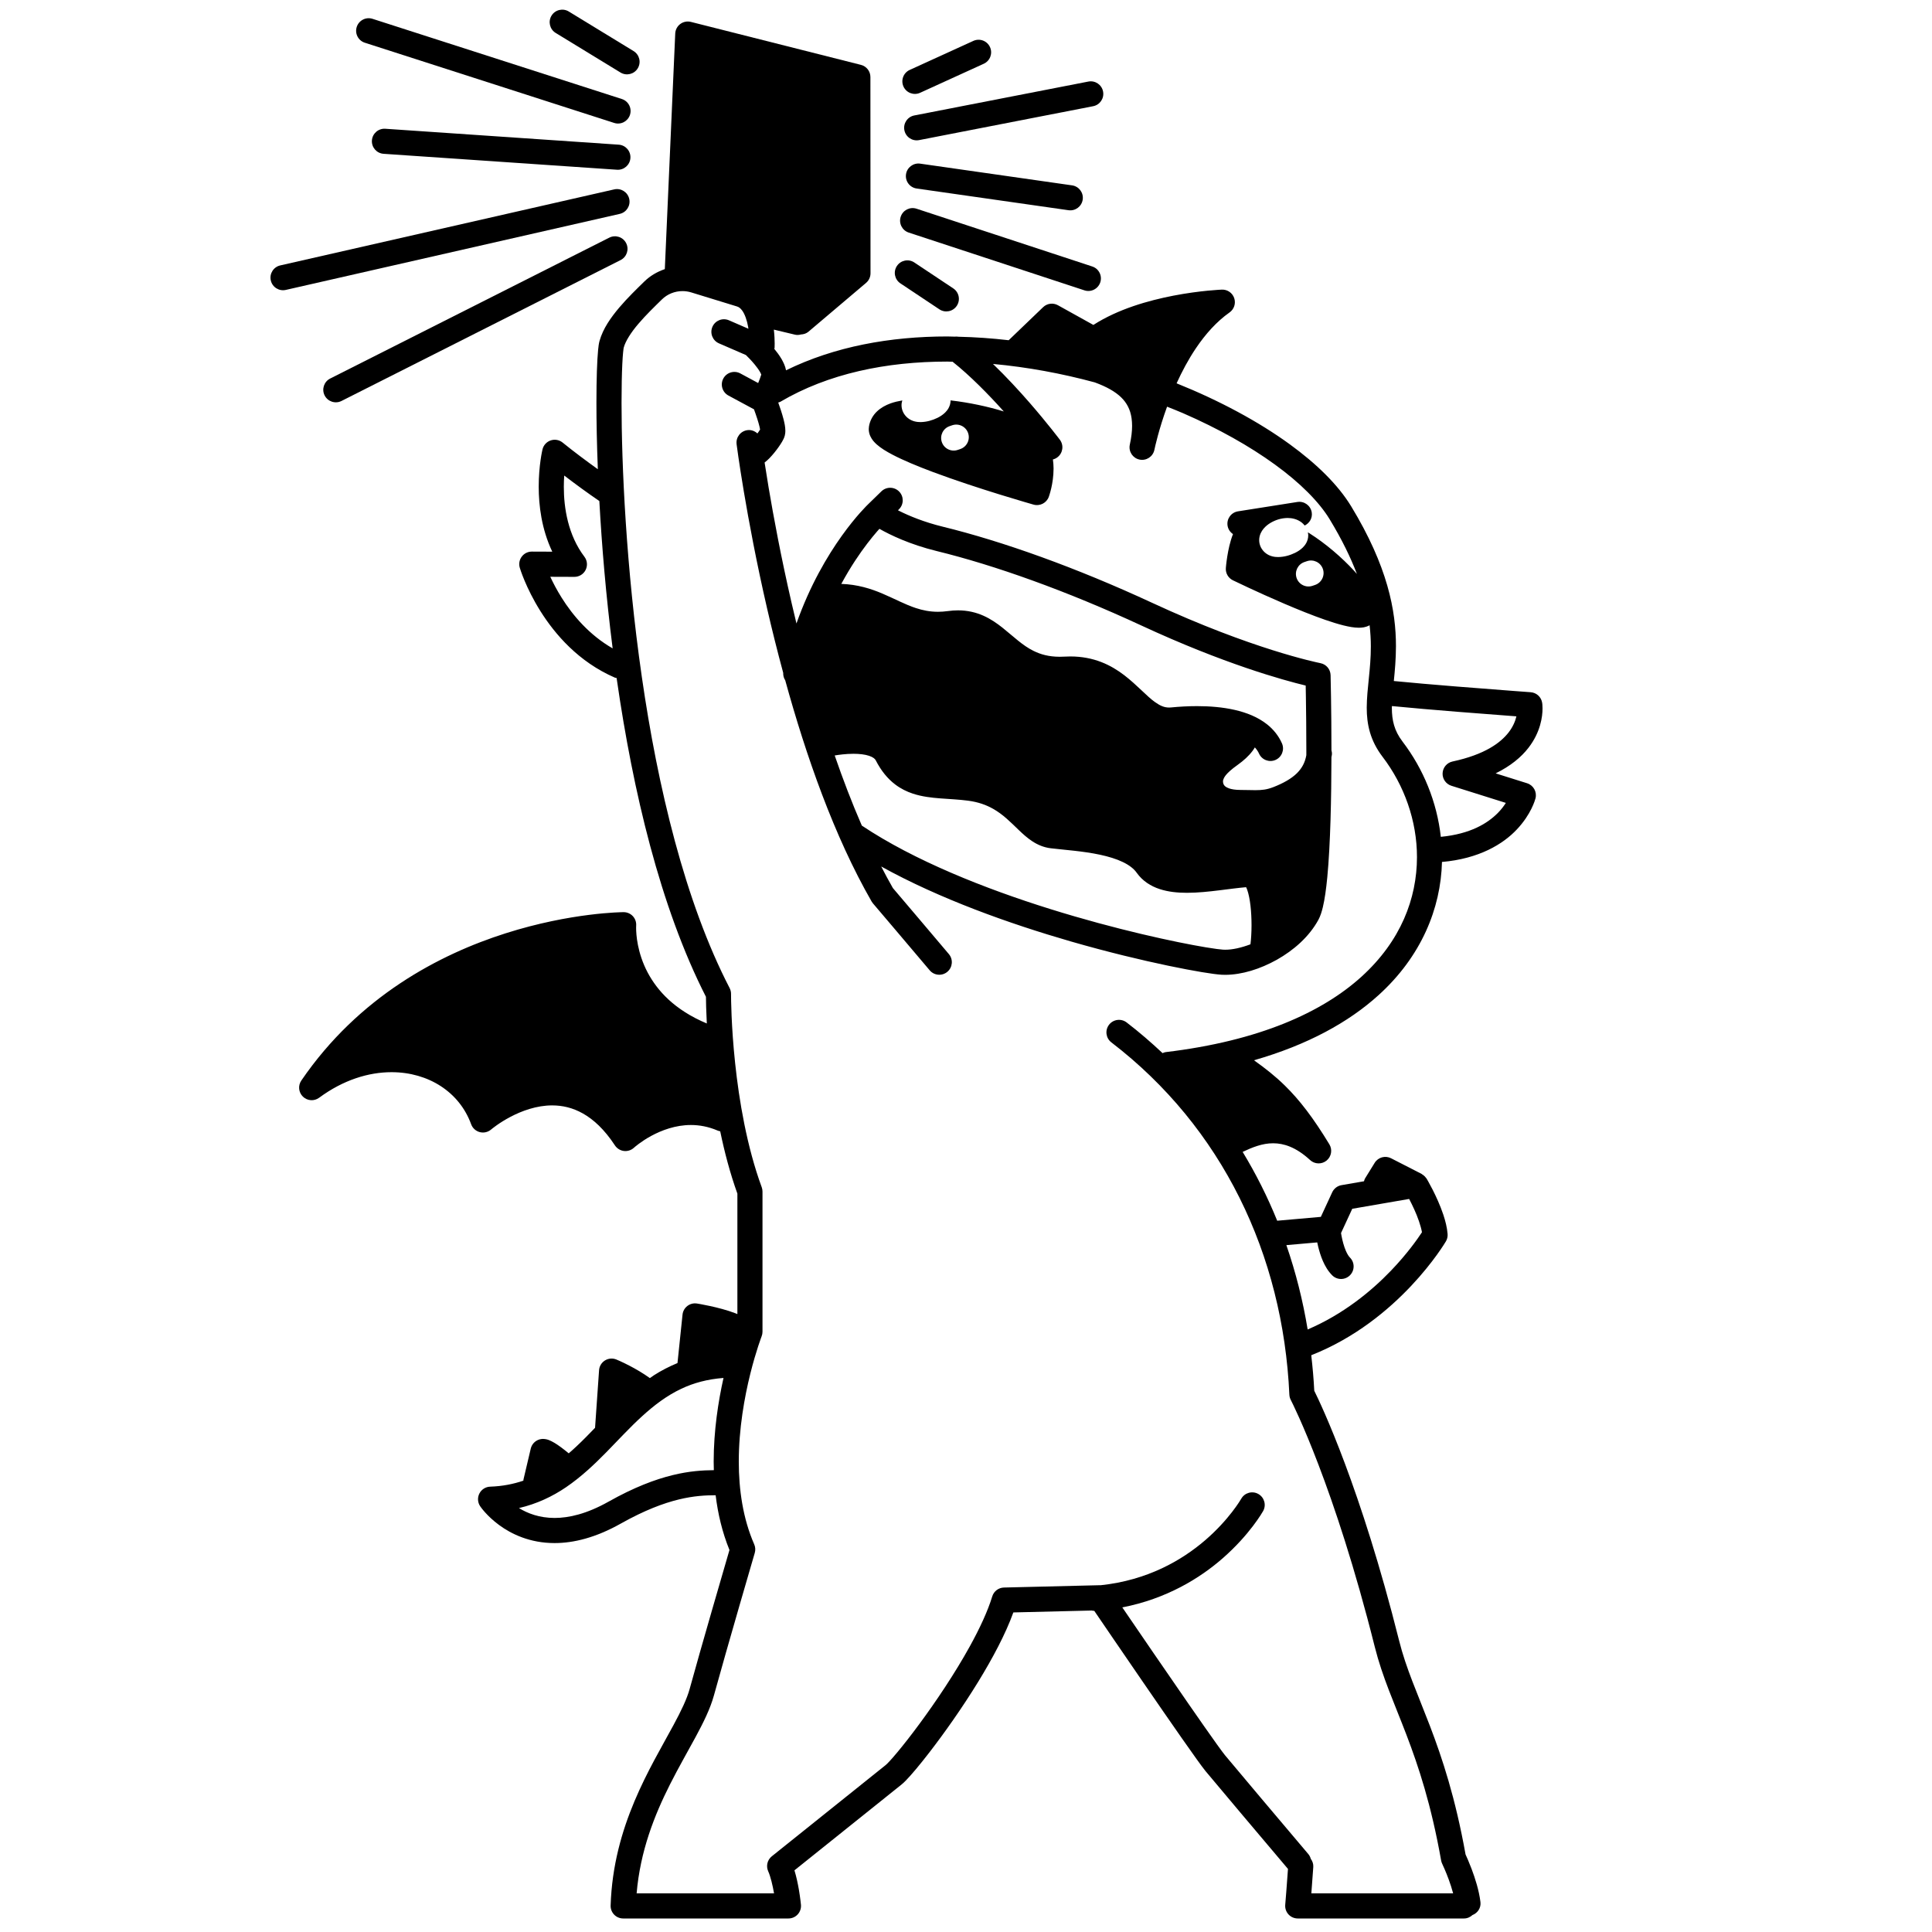 <svg width="200" height="200" viewBox="0 0 200 200" xmlns="http://www.w3.org/2000/svg"><g id="type=sim, mode=light"><g id="Frame" clip-path="url(#clip0_2153_5072)"><path id="Vector" d="M95.26 16.941C94.549 16.839 93.89 17.333 93.789 18.044C93.687 18.755 94.181 19.413 94.892 19.515L110.611 21.762C111.322 21.863 111.981 21.37 112.082 20.659C112.184 19.948 111.69 19.29 110.979 19.188L95.26 16.941Z"/><path id="Vector_2" d="M64.051 14.977L39.887 13.329C39.17 13.28 38.55 13.821 38.501 14.537C38.452 15.253 38.993 15.874 39.71 15.922L63.874 17.571C64.59 17.62 65.21 17.079 65.259 16.362C65.308 15.646 64.767 15.026 64.051 14.977Z"/><path id="Vector_3" d="M114.189 9.471C114.052 8.766 113.37 8.306 112.665 8.443L94.647 11.952C93.943 12.089 93.483 12.772 93.62 13.476C93.757 14.181 94.44 14.641 95.144 14.504L113.162 10.995C113.867 10.858 114.327 10.175 114.189 9.471Z"/><path id="Vector_4" d="M65.137 20.585C64.978 19.885 64.281 19.447 63.581 19.606L29.012 27.476C28.311 27.635 27.873 28.332 28.033 29.032C28.192 29.732 28.889 30.171 29.589 30.011L64.158 22.141C64.858 21.982 65.296 21.285 65.137 20.585Z"/><path id="Vector_5" d="M100.762 4.233L94.172 7.239C93.519 7.537 93.231 8.309 93.529 8.962C93.827 9.615 94.598 9.903 95.251 9.605L101.841 6.598C102.494 6.3 102.782 5.529 102.484 4.876C102.186 4.222 101.415 3.935 100.762 4.233Z"/><path id="Vector_6" d="M64.821 25.175C64.498 24.534 63.716 24.277 63.075 24.601L34.18 39.187C33.539 39.51 33.282 40.292 33.605 40.933C33.929 41.574 34.711 41.831 35.352 41.508L64.246 26.922C64.887 26.598 65.145 25.816 64.821 25.175Z"/><path id="Vector_7" d="M66.019 7.074C66.393 6.462 66.2 5.662 65.587 5.287L58.879 1.191C58.267 0.817 57.466 1.01 57.092 1.623C56.718 2.235 56.911 3.035 57.524 3.41L64.232 7.506C64.845 7.881 65.645 7.687 66.019 7.074Z"/><path id="Vector_8" d="M93.21 29.335L97.244 32.021C97.842 32.419 98.648 32.257 99.046 31.659C99.444 31.061 99.282 30.255 98.685 29.857L94.65 27.171C94.053 26.773 93.246 26.935 92.848 27.533C92.45 28.131 92.612 28.938 93.21 29.335Z"/><path id="Vector_9" d="M64.375 10.251L38.565 1.949C37.881 1.729 37.149 2.105 36.929 2.789C36.709 3.472 37.085 4.205 37.769 4.424L63.579 12.726C64.263 12.946 64.995 12.57 65.215 11.887C65.435 11.203 65.059 10.471 64.375 10.251Z"/><path id="Vector_10" d="M94.07 24.076L112.258 30.056C112.941 30.281 113.675 29.91 113.9 29.228C114.124 28.546 113.753 27.811 113.071 27.587L94.882 21.606C94.2 21.382 93.466 21.753 93.241 22.435C93.017 23.117 93.388 23.852 94.07 24.076Z"/><path id="Vector_11" d="M119.102 74.287C116.858 72.591 115.364 69.925 112.125 69.925C108.886 69.925 105.771 69.199 103.778 66.534C101.785 63.869 98.92 64.232 95.681 64.716C92.441 65.201 89.701 61.93 85.964 61.809L82.6 69.078L84.967 76.71C84.967 76.71 87.832 76.588 89.327 76.467C90.822 76.346 91.818 79.86 93.936 80.829C96.055 81.797 100.29 81.071 103.279 82.525C106.27 83.978 108.512 86.764 110.879 86.764C113.246 86.764 117.979 87.613 119.351 90.036C120.721 92.459 126.825 90.399 128.693 90.157C130.562 89.915 130.437 98.031 130.437 98.031C130.437 98.031 133.677 96.699 135.545 94.639C137.414 92.58 136.044 80.707 136.044 80.707L129.316 83.251C129.316 83.251 125.081 83.009 124.458 81.192C123.835 79.374 127.572 77.8 127.572 77.8C127.572 77.8 130.313 76.71 127.697 75.014C125.081 73.318 121.344 75.983 119.102 74.287Z"/><path id="Vector_12" d="M83.472 33.219L88.704 27.647L88.829 7.538L70.89 3.903L70.392 28.616L77.866 31.16L78.987 32.614L83.472 33.219Z"/><path id="Vector_13" d="M45.636 112.441C47.061 113.372 48.158 114.7 48.774 116.384C48.919 116.784 49.256 117.09 49.669 117.197C50.081 117.304 50.524 117.2 50.846 116.921V116.922C50.892 116.881 51.665 116.235 52.836 115.619C54.008 114.999 55.566 114.427 57.163 114.431C58.204 114.433 59.263 114.658 60.349 115.27C61.433 115.884 62.561 116.902 63.657 118.571C63.866 118.889 64.209 119.102 64.588 119.148C64.965 119.194 65.348 119.069 65.627 118.811L65.627 118.812C65.66 118.781 66.342 118.17 67.415 117.588C68.49 117.003 69.942 116.458 71.523 116.46C72.399 116.461 73.321 116.621 74.295 117.038C74.38 117.075 74.468 117.094 74.556 117.112C74.999 119.262 75.578 121.46 76.334 123.564V136.034C76.272 136.009 76.212 135.982 76.15 135.957C75.26 135.613 74.282 135.37 73.506 135.2C72.732 135.031 72.167 134.942 72.149 134.94C71.796 134.884 71.438 134.976 71.155 135.194C70.872 135.411 70.692 135.734 70.655 136.089L70.133 141.104C69.264 141.461 68.452 141.884 67.701 142.363C67.554 142.458 67.418 142.562 67.275 142.66C66.548 142.139 65.804 141.712 65.188 141.391C64.403 140.982 63.832 140.746 63.806 140.736C63.42 140.577 62.98 140.613 62.626 140.833C62.271 141.053 62.043 141.431 62.015 141.847L61.6 147.805C60.962 148.468 60.331 149.115 59.686 149.718C59.419 149.971 59.149 150.212 58.876 150.449C58.233 149.919 57.765 149.584 57.407 149.369C56.949 149.106 56.672 148.972 56.218 148.956C56.13 148.957 56.021 148.96 55.858 149.005C55.403 149.133 55.053 149.497 54.944 149.957L54.188 153.164C54.179 153.202 54.185 153.239 54.179 153.278C53.153 153.626 52.035 153.855 50.742 153.899C50.27 153.915 49.843 154.185 49.628 154.606C49.412 155.027 49.442 155.532 49.706 155.924C49.764 156.008 50.392 156.93 51.66 157.865C52.922 158.799 54.863 159.741 57.409 159.738C59.386 159.74 61.689 159.172 64.265 157.72C66.729 156.335 68.683 155.61 70.266 155.225C71.829 154.846 73.029 154.791 74.083 154.787C74.313 156.693 74.764 158.61 75.513 160.455C74.943 162.407 72.567 170.561 71.396 174.827C71.118 175.855 70.507 177.126 69.72 178.579C67.369 182.954 63.475 188.988 63.212 197.259C63.201 197.611 63.333 197.952 63.578 198.205C63.823 198.458 64.159 198.6 64.512 198.6H81.62C81.987 198.6 82.335 198.446 82.582 198.175C82.829 197.903 82.948 197.542 82.914 197.177C82.912 197.156 82.847 196.473 82.694 195.58C82.588 194.977 82.445 194.289 82.241 193.616C82.496 193.412 82.807 193.163 83.165 192.876C86.15 190.484 92.254 185.594 93.312 184.746C93.47 184.619 93.609 184.486 93.768 184.323C94.352 183.725 95.195 182.721 96.21 181.408C97.727 179.445 99.592 176.822 101.271 174.085C102.75 171.668 104.084 169.181 104.902 166.918L113.009 166.721C113.096 166.745 113.187 166.751 113.279 166.756C114.134 168.011 116.165 170.99 118.296 174.09C119.698 176.131 121.142 178.223 122.322 179.909C122.912 180.752 123.435 181.494 123.856 182.08C124.28 182.67 124.586 183.086 124.8 183.347C125.778 184.535 130.682 190.338 133.331 193.47C133.272 194.318 133.207 195.183 133.153 195.865C133.091 196.65 133.046 197.19 133.046 197.192C133.016 197.552 133.14 197.914 133.385 198.18C133.63 198.447 133.98 198.6 134.342 198.6H151.55C151.891 198.6 152.195 198.462 152.427 198.247C152.966 198.037 153.327 197.505 153.256 196.905C153.106 195.67 152.701 194.435 152.339 193.47C152.075 192.773 151.832 192.23 151.714 191.973C150.662 186.106 149.299 181.996 148.021 178.656C146.727 175.277 145.552 172.71 144.838 169.848C140.868 154.021 136.781 145.437 136.052 143.969C135.991 142.734 135.88 141.51 135.74 140.293C140.303 138.494 143.755 135.584 146.08 133.117C148.434 130.617 149.644 128.563 149.68 128.504C149.815 128.274 149.876 128.008 149.855 127.743C149.799 127.057 149.626 126.387 149.411 125.74C148.763 123.811 147.705 122.054 147.683 122.011C147.661 121.974 147.628 121.948 147.603 121.914C147.572 121.871 147.541 121.833 147.505 121.794C147.42 121.704 147.325 121.63 147.22 121.568C147.197 121.554 147.183 121.531 147.159 121.519L144.003 119.904C143.399 119.594 142.661 119.8 142.305 120.378L141.308 121.993C141.251 122.085 141.232 122.186 141.2 122.284L138.87 122.687C138.45 122.76 138.091 123.035 137.912 123.422L136.733 125.97L132.215 126.369C131.213 123.899 130.019 121.518 128.638 119.244C129.612 118.783 130.675 118.345 131.799 118.352C132.348 118.353 132.917 118.447 133.546 118.706C134.174 118.965 134.866 119.393 135.623 120.091C136.099 120.53 136.827 120.551 137.328 120.141C137.829 119.731 137.952 119.013 137.616 118.46C135.958 115.731 134.544 113.881 133.005 112.374C132.01 111.398 130.966 110.58 129.812 109.758C135.362 108.165 139.607 105.827 142.705 103.018C147.13 99.012 149.151 94.047 149.273 89.229C153.111 88.897 155.595 87.385 157.025 85.862C158.515 84.285 158.917 82.784 158.954 82.646C159.126 81.977 158.744 81.29 158.085 81.082L154.83 80.059C156.377 79.298 157.481 78.378 158.223 77.416C159.486 75.788 159.684 74.159 159.682 73.339C159.682 73.019 159.654 72.813 159.645 72.758C159.553 72.157 159.061 71.702 158.454 71.658C158.453 71.658 157.76 71.608 156.651 71.524C153.705 71.304 147.811 70.849 144.288 70.499C144.396 69.437 144.506 68.242 144.509 66.894C144.51 65.086 144.3 63.006 143.61 60.614C142.921 58.22 141.756 55.514 139.871 52.411C138.508 50.178 136.307 48.024 133.508 45.986C130.292 43.65 126.273 41.481 121.801 39.681C122.358 38.456 123.022 37.204 123.805 36.044C124.789 34.583 125.955 33.278 127.283 32.343C127.755 32.011 127.95 31.411 127.766 30.864C127.58 30.317 127.061 29.959 126.484 29.982C126.441 29.984 124.268 30.067 121.45 30.61C118.871 31.115 115.758 31.986 113.186 33.637L109.517 31.598C109.019 31.322 108.396 31.402 107.985 31.797L104.419 35.22C102.682 35.019 100.942 34.896 99.208 34.858C99.084 34.842 98.961 34.829 98.838 34.849C98.58 34.845 98.32 34.831 98.062 34.83C92.175 34.831 86.414 35.859 81.371 38.333C81.285 37.875 81.096 37.509 80.903 37.163C80.677 36.778 80.417 36.432 80.155 36.113C80.161 36.071 80.184 36.035 80.186 35.99L80.186 35.99C80.187 35.972 80.194 35.82 80.194 35.572C80.193 35.234 80.176 34.718 80.109 34.122L82.297 34.645C82.511 34.697 82.72 34.676 82.919 34.624C83.192 34.609 83.464 34.53 83.689 34.34L83.689 34.34L89.656 29.284C89.946 29.038 90.115 28.672 90.115 28.292L90.104 7.974C90.104 7.378 89.701 6.861 89.123 6.715L71.517 2.266C71.139 2.171 70.736 2.251 70.423 2.484C70.11 2.716 69.917 3.079 69.9 3.469L68.822 27.859C68.041 28.126 67.31 28.544 66.702 29.141C65.945 29.883 64.977 30.811 64.104 31.839C63.234 32.873 62.432 33.993 62.062 35.296C61.984 35.589 61.955 35.848 61.916 36.22C61.811 37.303 61.743 39.169 61.742 41.697C61.742 43.638 61.785 45.966 61.888 48.574C60.655 47.688 59.434 46.778 58.241 45.813C57.893 45.531 57.429 45.449 57.005 45.593C56.582 45.737 56.264 46.085 56.159 46.52C56.144 46.588 55.768 48.162 55.767 50.389C55.77 52.314 56.054 54.759 57.171 57.109L55.057 57.101C54.645 57.099 54.259 57.291 54.012 57.622C53.764 57.952 53.689 58.377 53.807 58.772C53.83 58.847 54.427 60.843 55.939 63.256C57.449 65.662 59.895 68.518 63.652 70.149C63.711 70.175 63.773 70.172 63.833 70.188C63.845 70.272 63.856 70.354 63.868 70.438C65.516 81.801 68.318 93.848 73.079 103.189C73.083 103.656 73.1 104.626 73.169 105.95C69.807 104.538 68.048 102.548 67.054 100.692C65.965 98.641 65.849 96.711 65.851 96.053L65.855 95.865L65.856 95.827H65.856C65.884 95.467 65.76 95.108 65.514 94.843C65.268 94.577 64.918 94.425 64.556 94.426C64.469 94.428 59.149 94.447 52.325 96.62C45.51 98.791 37.149 103.147 31.192 111.858C30.833 112.383 30.906 113.087 31.363 113.528C31.821 113.969 32.527 114.015 33.038 113.637C35.533 111.794 38.153 110.992 40.534 110.992C42.451 110.992 44.211 111.513 45.636 112.441ZM73.879 151.305C73.879 151.598 73.888 151.895 73.896 152.191C72.773 152.2 71.371 152.278 69.651 152.699C67.813 153.145 65.627 153.97 62.99 155.454C60.728 156.725 58.889 157.137 57.409 157.138C55.832 157.136 54.625 156.667 53.721 156.115C55.578 155.681 57.189 154.915 58.593 153.959C61.728 151.822 63.959 148.886 66.475 146.604C67.729 145.458 69.038 144.469 70.537 143.76C71.803 143.163 73.224 142.772 74.897 142.645C74.358 145.053 73.882 148.084 73.879 151.305ZM58.142 61.875C57.643 61.08 57.255 60.33 56.967 59.708L59.457 59.717C59.95 59.719 60.403 59.441 60.624 58.999C60.845 58.558 60.797 58.028 60.499 57.634C58.805 55.402 58.364 52.581 58.367 50.389C58.367 49.972 58.384 49.587 58.409 49.228C59.605 50.142 60.814 51.027 62.044 51.866C62.295 56.437 62.727 61.653 63.421 67.121C61.005 65.733 59.285 63.699 58.142 61.875ZM136.359 128.613C136.388 128.755 136.42 128.903 136.458 129.058C136.572 129.522 136.726 130.034 136.947 130.544C137.172 131.052 137.458 131.566 137.907 132.019C138.414 132.527 139.237 132.527 139.745 132.019C140.253 131.512 140.253 130.689 139.746 130.181L139.745 130.181C139.633 130.073 139.468 129.824 139.33 129.503C139.119 129.023 138.961 128.403 138.871 127.921C138.852 127.821 138.837 127.731 138.823 127.644L139.985 125.133L145.874 124.115C146.034 124.421 146.22 124.793 146.405 125.203C146.759 125.974 147.077 126.875 147.202 127.56C146.757 128.24 145.676 129.788 143.981 131.552C141.948 133.67 139.04 136.059 135.368 137.627C134.875 134.634 134.139 131.715 133.164 128.895L136.359 128.613ZM144.092 73.092C147.916 73.471 154.271 73.954 156.978 74.156C156.867 74.628 156.641 75.213 156.168 75.824C155.345 76.879 153.736 78.108 150.365 78.83C149.789 78.953 149.365 79.452 149.337 80.04C149.309 80.628 149.684 81.165 150.246 81.342L155.885 83.116C155.676 83.443 155.403 83.809 155.034 84.18C153.991 85.221 152.248 86.328 149.153 86.629C148.751 83.02 147.348 79.596 145.191 76.769C144.741 76.177 144.479 75.637 144.314 75.078C144.15 74.519 144.084 73.93 144.084 73.257C144.084 73.206 144.091 73.144 144.092 73.092ZM72.427 5.178L87.505 8.987L87.515 27.69L82.425 32.003L79.319 31.26C79.203 31.036 79.076 30.814 78.92 30.6C78.495 30.012 77.853 29.475 77.026 29.232L77.027 29.23L72.32 27.785C72.028 27.695 71.733 27.634 71.436 27.593L72.427 5.178ZM66.441 70.066C64.804 58.748 64.341 48.075 64.342 41.697C64.342 40.047 64.373 38.685 64.421 37.684C64.445 37.184 64.474 36.774 64.504 36.473C64.518 36.323 64.533 36.2 64.546 36.112L64.563 36.012L64.568 35.988C64.74 35.328 65.324 34.408 66.086 33.521C66.844 32.627 67.753 31.75 68.522 30.997C69.089 30.44 69.86 30.134 70.652 30.135C70.954 30.135 71.259 30.179 71.557 30.27L76.264 31.716L76.281 31.721C76.484 31.783 76.637 31.891 76.824 32.139C77.1 32.501 77.335 33.178 77.45 33.858C77.46 33.916 77.466 33.973 77.475 34.032L75.459 33.157C74.801 32.872 74.035 33.174 73.749 33.833C73.464 34.491 73.766 35.257 74.425 35.543L77.216 36.753C77.42 36.951 77.79 37.324 78.126 37.733C78.35 38.003 78.557 38.29 78.683 38.517C78.744 38.627 78.786 38.721 78.806 38.78C78.717 39.064 78.606 39.36 78.486 39.652L76.639 38.657C76.007 38.316 75.218 38.552 74.878 39.184C74.537 39.816 74.774 40.605 75.405 40.946L78.051 42.371C78.15 42.639 78.276 42.993 78.394 43.362C78.485 43.647 78.569 43.935 78.625 44.172C78.652 44.286 78.672 44.386 78.684 44.464C78.652 44.517 78.616 44.577 78.57 44.643C78.524 44.712 78.463 44.793 78.408 44.87C78.135 44.621 77.771 44.478 77.377 44.528C76.665 44.619 76.162 45.27 76.253 45.982L76.252 45.982C76.256 46.011 77.199 53.393 79.409 62.986C79.9 65.116 80.457 67.357 81.076 69.648C81.069 69.928 81.131 70.195 81.284 70.417C83.435 78.231 86.354 86.585 90.229 93.322L90.365 93.515C90.367 93.518 91.461 94.804 92.743 96.314C94.025 97.824 95.495 99.558 96.238 100.442C96.7 100.992 97.52 101.063 98.07 100.601C98.619 100.139 98.69 99.319 98.228 98.769C96.844 97.123 93.016 92.62 92.429 91.929C92.016 91.208 91.615 90.46 91.222 89.698C97.279 93.053 104.504 95.624 110.872 97.463C114.691 98.563 118.192 99.398 120.925 99.969C122.292 100.255 123.467 100.475 124.398 100.631C125.336 100.786 126.003 100.876 126.459 100.904C126.588 100.911 126.716 100.914 126.844 100.914C128.566 100.906 130.445 100.321 132.186 99.348C133.918 98.368 135.514 96.989 136.481 95.217C136.695 94.813 136.82 94.4 136.939 93.917C137.139 93.078 137.282 92.035 137.4 90.822C137.731 87.364 137.821 82.543 137.83 78.378C137.842 78.291 137.869 78.213 137.877 78.124C137.893 77.963 137.871 77.809 137.831 77.662C137.83 73.331 137.742 69.899 137.742 69.892C137.726 69.28 137.289 68.764 136.688 68.649L136.676 68.646C136.345 68.58 129.625 67.207 119.274 62.406C111.375 58.744 103.779 56.035 97.59 54.521C95.652 54.047 94.126 53.409 93.096 52.896C93.043 52.87 93.007 52.848 92.957 52.823L93.057 52.726C93.571 52.225 93.583 51.403 93.082 50.888C92.582 50.373 91.758 50.362 91.244 50.862L89.916 52.154C89.915 52.155 89.915 52.155 89.915 52.155C89.685 52.376 85.235 56.647 82.449 64.543C82.274 63.82 82.104 63.103 81.942 62.402C80.852 57.669 80.073 53.474 79.567 50.467C79.398 49.458 79.262 48.598 79.152 47.881C79.324 47.745 79.484 47.603 79.634 47.452C80.009 47.069 80.343 46.645 80.614 46.26C80.75 46.067 80.867 45.885 80.968 45.713C81.017 45.627 81.063 45.543 81.107 45.451C81.151 45.356 81.195 45.266 81.242 45.092L81.243 45.087C81.293 44.885 81.299 44.733 81.3 44.596C81.295 44.165 81.214 43.816 81.119 43.427C80.961 42.809 80.736 42.149 80.562 41.668C80.636 41.641 80.714 41.632 80.784 41.591C85.729 38.674 91.753 37.429 98.062 37.431C98.246 37.43 98.432 37.446 98.615 37.448C100.43 38.891 102.333 40.831 103.913 42.594C102.294 42.091 100.337 41.672 98.404 41.448C98.403 41.762 98.309 42.034 98.199 42.236C98.086 42.442 97.957 42.592 97.83 42.717C97.574 42.963 97.314 43.121 97.044 43.257C96.501 43.517 95.935 43.685 95.288 43.695C95.098 43.694 94.897 43.678 94.671 43.62C94.449 43.56 94.192 43.456 93.942 43.245C93.943 43.245 93.944 43.246 93.944 43.246L93.941 43.243C93.941 43.244 93.942 43.244 93.942 43.245C93.777 43.104 93.618 42.919 93.503 42.689C93.387 42.461 93.324 42.191 93.326 41.943C93.326 41.763 93.361 41.602 93.406 41.453C92.985 41.526 92.576 41.619 92.193 41.756C91.683 41.943 91.197 42.198 90.781 42.595C90.366 42.984 90.044 43.547 89.954 44.162C89.942 44.237 89.933 44.323 89.933 44.42C89.933 44.702 90.004 44.951 90.094 45.151C90.275 45.538 90.507 45.778 90.746 45.998C91.199 46.4 91.74 46.725 92.389 47.068C93.519 47.66 94.972 48.26 96.542 48.85C101.243 50.611 106.978 52.232 106.995 52.238C107.648 52.422 108.336 52.072 108.57 51.435C108.595 51.353 109.059 50.118 109.065 48.503C109.064 48.204 109.039 47.886 108.997 47.563C109.16 47.522 109.317 47.449 109.459 47.342C110.033 46.91 110.148 46.096 109.717 45.522C109.704 45.505 108.442 43.828 106.586 41.694C105.486 40.432 104.181 39.013 102.793 37.675C106.34 38 109.898 38.656 113.328 39.584C113.629 39.694 113.913 39.808 114.178 39.928C115.243 40.406 115.986 40.953 116.456 41.582C116.922 42.215 117.187 42.955 117.194 44.082C117.194 44.638 117.122 45.284 116.959 46.024C116.958 46.03 116.955 46.048 116.954 46.05C116.815 46.75 117.265 47.43 117.964 47.576C118.663 47.721 119.346 47.278 119.499 46.581C119.501 46.572 119.502 46.565 119.503 46.556L119.504 46.556L119.509 46.535C119.553 46.317 119.957 44.457 120.815 42.1C121.372 42.324 121.938 42.542 122.479 42.778C126.114 44.361 129.366 46.189 131.979 48.089C134.594 49.985 136.562 51.966 137.649 53.761C138.926 55.865 139.828 57.735 140.467 59.417C140.363 59.299 140.264 59.183 140.155 59.064C138.897 57.705 137.272 56.294 135.524 55.187C135.48 55.159 135.434 55.136 135.389 55.108C135.409 55.21 135.431 55.312 135.43 55.413C135.43 55.73 135.335 56.004 135.224 56.208C135.111 56.414 134.982 56.564 134.855 56.689C134.599 56.935 134.339 57.093 134.069 57.228C133.525 57.489 132.959 57.657 132.313 57.666C132.123 57.666 131.921 57.65 131.696 57.591C131.473 57.532 131.216 57.428 130.967 57.216C130.967 57.216 130.968 57.217 130.968 57.218L130.965 57.215C130.966 57.215 130.966 57.216 130.967 57.216C130.802 57.075 130.644 56.891 130.528 56.663C130.412 56.434 130.349 56.165 130.35 55.914C130.35 55.648 130.414 55.409 130.499 55.215C130.586 55.02 130.692 54.863 130.803 54.73C131.026 54.465 131.269 54.281 131.526 54.126C132.043 53.825 132.62 53.63 133.296 53.622C133.738 53.623 134.266 53.721 134.747 54.085L134.75 54.088C134.857 54.171 134.961 54.279 135.06 54.402C135.564 54.16 135.882 53.627 135.791 53.046C135.679 52.337 135.013 51.852 134.304 51.964L128.159 52.933C127.449 53.045 126.965 53.71 127.077 54.419C127.136 54.791 127.35 55.093 127.639 55.288C127.327 56.082 127.158 56.922 127.048 57.596C126.939 58.279 126.901 58.779 126.899 58.803C126.858 59.335 127.147 59.837 127.627 60.071C127.638 60.076 130.108 61.278 132.93 62.487C134.342 63.092 135.84 63.699 137.181 64.164C137.852 64.396 138.484 64.594 139.06 64.738C139.64 64.881 140.15 64.979 140.671 64.983C140.995 64.975 141.343 64.96 141.781 64.727C141.865 65.488 141.909 66.214 141.909 66.894C141.915 69.274 141.494 71.235 141.484 73.257C141.484 74.097 141.566 74.951 141.819 75.812C142.071 76.671 142.496 77.525 143.125 78.347C145.364 81.278 146.687 84.968 146.685 88.732C146.677 93.018 145.011 97.403 140.957 101.092C136.901 104.776 130.381 107.757 120.658 108.916C120.546 108.93 120.449 108.979 120.348 109.019C119.168 107.912 117.937 106.845 116.629 105.843C116.059 105.406 115.243 105.514 114.806 106.083C114.369 106.653 114.477 107.469 115.047 107.906L115.047 107.906C126.517 116.708 132.819 129.856 133.475 144.378C133.483 144.567 133.533 144.752 133.621 144.921L133.63 144.938C133.855 145.377 138.146 153.858 142.316 170.481C143.111 173.642 144.34 176.301 145.593 179.584C146.848 182.871 148.16 186.811 149.187 192.603C149.209 192.723 149.244 192.832 149.297 192.942L149.307 192.962C149.364 193.084 149.663 193.724 149.967 194.552C150.133 194.999 150.296 195.502 150.428 196H135.75C135.812 195.218 135.887 194.217 135.951 193.265C135.972 192.949 135.864 192.661 135.691 192.424C135.643 192.25 135.563 192.083 135.439 191.936C132.827 188.848 127.766 182.86 126.807 181.695C126.688 181.552 126.374 181.13 125.967 180.563C124.528 178.559 121.78 174.576 119.401 171.106C118.21 169.37 117.111 167.76 116.309 166.585C116.264 166.519 116.224 166.46 116.181 166.397C120.762 165.507 124.219 163.373 126.576 161.31C129.39 158.849 130.707 156.511 130.758 156.424C131.109 155.798 130.886 155.006 130.26 154.655C129.634 154.304 128.843 154.526 128.492 155.151L128.491 155.151L128.49 155.152L128.49 155.152C128.459 155.209 127.244 157.309 124.747 159.455C122.351 161.511 118.803 163.591 113.934 164.103C113.921 164.103 113.909 164.099 113.896 164.099L103.929 164.341C103.368 164.355 102.881 164.725 102.717 165.262C102.263 166.759 101.421 168.576 100.39 170.44C98.844 173.24 96.877 176.159 95.175 178.464C94.325 179.617 93.54 180.618 92.912 181.371C92.599 181.747 92.324 182.062 92.107 182.298C91.894 182.531 91.719 182.694 91.687 182.717C90.275 183.848 79.896 192.163 79.896 192.164C79.436 192.532 79.282 193.165 79.52 193.704C79.768 194.253 79.995 195.215 80.128 196H65.903C66.279 191.613 67.745 187.913 69.367 184.702C70.26 182.936 71.195 181.321 72.008 179.814C72.82 178.305 73.518 176.91 73.904 175.515C74.565 173.105 75.623 169.412 76.515 166.325C76.961 164.782 77.366 163.39 77.659 162.383C77.952 161.377 78.133 160.759 78.133 160.757C78.219 160.463 78.199 160.151 78.077 159.871C76.907 157.201 76.478 154.206 76.479 151.305C76.478 147.893 77.071 144.625 77.668 142.224C77.966 141.024 78.264 140.041 78.486 139.362C78.597 139.023 78.688 138.76 78.752 138.584L78.824 138.387L78.841 138.34L78.846 138.329C78.905 138.176 78.933 138.023 78.933 137.859V123.35C78.933 123.196 78.907 123.047 78.854 122.902C77.313 118.714 76.506 113.901 76.1 110.052C75.692 106.203 75.677 103.314 75.677 102.934L75.677 102.916H75.677C75.682 102.698 75.632 102.48 75.532 102.286C70.902 93.356 68.074 81.382 66.441 70.066ZM132.707 76.952L132.707 76.952C132.359 76.16 131.817 75.501 131.177 74.992C130.214 74.227 129.05 73.772 127.812 73.488C126.572 73.206 125.245 73.099 123.914 73.098C123.007 73.098 122.098 73.149 121.218 73.235L121.019 73.244C120.528 73.241 120.114 73.074 119.547 72.667C118.705 72.068 117.73 70.936 116.381 69.896C115.703 69.378 114.917 68.887 113.988 68.53C113.061 68.172 111.995 67.954 110.794 67.956C110.593 67.956 110.387 67.962 110.178 67.974C110.016 67.984 109.857 67.988 109.704 67.988C108.556 67.985 107.726 67.743 106.979 67.374C105.86 66.824 104.932 65.906 103.784 64.985C103.209 64.53 102.571 64.08 101.808 63.74C101.047 63.399 100.161 63.182 99.174 63.184C98.834 63.184 98.481 63.209 98.117 63.26C97.755 63.31 97.417 63.332 97.095 63.332C96.255 63.331 95.528 63.183 94.8 62.943C93.711 62.587 92.63 61.996 91.348 61.448C90.154 60.938 88.754 60.5 87.091 60.445C87.569 59.562 88.051 58.761 88.514 58.055C89.397 56.709 90.21 55.69 90.796 55.015C90.886 54.911 90.959 54.831 91.038 54.744C92.146 55.373 94.168 56.359 96.972 57.046C102.947 58.507 110.418 61.165 118.181 64.765C126.712 68.722 132.846 70.411 135.165 70.969C135.171 71.315 135.179 71.737 135.187 72.23C135.209 73.64 135.232 75.594 135.232 77.768C135.232 77.903 135.231 78.045 135.231 78.182C135.086 78.969 134.77 79.527 134.267 80.034C133.694 80.603 132.845 81.082 131.826 81.479C131.115 81.751 130.653 81.794 129.952 81.798C129.53 81.799 129.03 81.775 128.424 81.775C127.882 81.775 127.5 81.704 127.248 81.619C126.87 81.484 126.775 81.358 126.703 81.255C126.636 81.152 126.605 81.011 126.605 80.888L126.611 80.793L126.614 80.778C126.683 80.57 126.718 80.475 126.9 80.24C127.084 80.01 127.445 79.661 128.12 79.181C128.751 78.729 129.269 78.26 129.665 77.731C129.751 77.616 129.829 77.495 129.903 77.371C130.076 77.564 130.224 77.767 130.328 78.001C130.617 78.659 131.385 78.956 132.042 78.667C132.699 78.377 132.997 77.609 132.707 76.952ZM91.47 64.356C92.244 64.717 93.061 65.106 93.984 65.412C94.906 65.718 95.938 65.933 97.095 65.932C97.537 65.932 97.997 65.901 98.475 65.835C98.728 65.799 98.96 65.784 99.174 65.784C100.001 65.789 100.59 65.995 101.218 66.356C102.155 66.892 103.095 67.875 104.383 68.821C105.029 69.289 105.774 69.738 106.657 70.064C107.538 70.391 108.553 70.589 109.704 70.588C109.908 70.588 110.117 70.582 110.331 70.57C110.491 70.56 110.645 70.556 110.794 70.556C111.984 70.559 112.876 70.826 113.674 71.236C114.868 71.849 115.835 72.847 116.892 73.828C117.423 74.315 117.982 74.797 118.653 75.184C119.319 75.57 120.127 75.847 121.019 75.844C121.167 75.844 121.317 75.837 121.469 75.823C122.276 75.744 123.104 75.698 123.914 75.698C125.265 75.696 126.553 75.84 127.614 76.131C127.45 76.361 127.121 76.706 126.61 77.064C125.818 77.63 125.275 78.115 124.876 78.609C124.475 79.097 124.246 79.617 124.129 80.013L124.13 80.009C124.046 80.283 124.007 80.559 124.006 80.888C124.006 81.227 124.055 81.615 124.203 82.025C124.417 82.637 124.891 83.291 125.623 83.72C126.353 84.155 127.28 84.374 128.424 84.375C128.956 84.374 129.44 84.398 129.952 84.398C130.787 84.403 131.729 84.316 132.774 83.9C133.619 83.568 134.442 83.161 135.189 82.629C135.155 84.436 135.099 86.233 135.009 87.864C134.924 89.424 134.807 90.833 134.656 91.932C134.581 92.481 134.496 92.952 134.41 93.312C134.327 93.67 134.228 93.924 134.194 93.979C133.756 94.799 133.024 95.59 132.15 96.261C132.153 96.101 132.158 95.942 132.158 95.777C132.156 94.493 132.058 93.112 131.766 91.927C131.614 91.332 131.425 90.781 131.08 90.267C130.905 90.012 130.683 89.76 130.371 89.556C130.064 89.351 129.654 89.215 129.246 89.218L129.102 89.224V89.223C129.099 89.223 129.095 89.224 129.091 89.224L129.084 89.224V89.225C128.08 89.296 127.01 89.449 125.944 89.58C124.874 89.713 123.811 89.823 122.875 89.823C122.078 89.824 121.377 89.74 120.862 89.568C120.34 89.391 120.024 89.168 119.789 88.841C119.16 87.954 118.291 87.343 117.363 86.895C115.965 86.226 114.39 85.892 112.906 85.668C111.427 85.447 110.028 85.347 109.085 85.231C108.738 85.188 108.422 85.037 107.978 84.688C107.319 84.177 106.522 83.239 105.37 82.329C104.219 81.42 102.656 80.574 100.54 80.307C98.593 80.063 96.939 80.107 95.749 79.811C95.151 79.667 94.674 79.464 94.237 79.133C93.802 78.799 93.383 78.32 92.974 77.528C92.734 77.058 92.385 76.675 92.003 76.392C91.426 75.966 90.79 75.742 90.169 75.607C89.546 75.474 88.927 75.433 88.349 75.432C86.895 75.434 85.693 75.695 85.575 75.72C84.905 73.639 84.291 71.553 83.729 69.502C84.261 67.099 84.99 64.951 85.801 63.087C86.13 63.05 86.451 63.024 86.749 63.024C88.568 63.026 89.91 63.627 91.47 64.356ZM129.558 95.776C129.559 96.533 129.512 97.241 129.447 97.754C128.498 98.112 127.569 98.32 126.844 98.314L126.608 98.308C126.359 98.295 125.707 98.214 124.825 98.066C121.712 97.548 115.505 96.222 108.73 94.106C101.97 91.998 94.628 89.084 89.216 85.465C88.198 83.128 87.264 80.686 86.408 78.207C86.806 78.139 87.564 78.031 88.349 78.032C88.945 78.03 89.55 78.099 89.97 78.242C90.181 78.312 90.343 78.397 90.45 78.477C90.559 78.56 90.616 78.629 90.662 78.717C91.208 79.783 91.881 80.608 92.661 81.2C93.244 81.645 93.875 81.953 94.51 82.161C95.464 82.473 96.419 82.577 97.364 82.651C98.311 82.723 99.255 82.761 100.206 82.885C101.289 83.027 102.103 83.334 102.8 83.725C103.843 84.311 104.623 85.118 105.468 85.931C105.892 86.335 106.334 86.742 106.867 87.091C107.397 87.439 108.038 87.725 108.771 87.812C110.164 87.98 112.101 88.101 113.867 88.48C114.746 88.667 115.573 88.918 116.235 89.238C116.901 89.557 117.381 89.936 117.666 90.341C118.271 91.203 119.147 91.745 120.048 92.037C120.956 92.334 121.91 92.421 122.875 92.423C124.007 92.422 125.162 92.296 126.264 92.16C127.247 92.038 128.182 91.911 128.994 91.842C129.031 91.914 129.075 92.008 129.116 92.128C129.253 92.51 129.374 93.095 129.448 93.74C129.524 94.387 129.558 95.1 129.558 95.776ZM99.407 46.486L99.144 46.575C98.464 46.805 97.726 46.44 97.496 45.76C97.266 45.08 97.63 44.342 98.311 44.112L98.573 44.023C99.254 43.793 99.991 44.157 100.221 44.838C100.452 45.518 100.087 46.256 99.407 46.486ZM136.136 60.553L135.874 60.642C135.194 60.875 134.455 60.512 134.223 59.833C133.991 59.154 134.353 58.415 135.032 58.182L135.295 58.093C135.974 57.86 136.713 58.223 136.946 58.902C137.178 59.581 136.816 60.32 136.136 60.553Z"/><path id="Vector_14" d="M76.407 18.57L81.825 19.818C82.066 19.874 82.309 19.901 82.549 19.901C83.383 19.9 84.157 19.576 84.731 19.035C85.306 18.496 85.69 17.711 85.703 16.841L85.765 12.995V12.974V12.941C85.764 11.306 84.615 9.911 83.031 9.546L77.698 8.309C77.456 8.253 77.21 8.225 76.968 8.225C76.147 8.226 75.383 8.539 74.81 9.068C74.236 9.594 73.846 10.362 73.816 11.219H73.816L73.67 15.039L73.667 15.175C73.668 16.809 74.818 18.207 76.407 18.57ZM76.415 11.315C76.421 11.178 76.472 11.075 76.573 10.979C76.674 10.885 76.818 10.824 76.968 10.825L77.109 10.842L82.444 12.079C82.888 12.184 83.166 12.553 83.165 12.941V12.953L83.103 16.799C83.1 16.938 83.049 17.043 82.948 17.143C82.846 17.24 82.701 17.302 82.549 17.301L82.408 17.284L76.99 16.036C76.543 15.931 76.266 15.562 76.267 15.175L76.268 15.151L76.268 15.143L76.414 11.317L75.115 11.267L76.415 11.315Z"/><path id="Vector_15" d="M89.952 44.167L89.954 44.162L89.954 44.157L89.952 44.167Z"/></g></g><defs><clipPath id="clip0_2153_5072"><rect width="131.681" height="197.6" transform="translate(28 1)"/></clipPath></defs></svg>